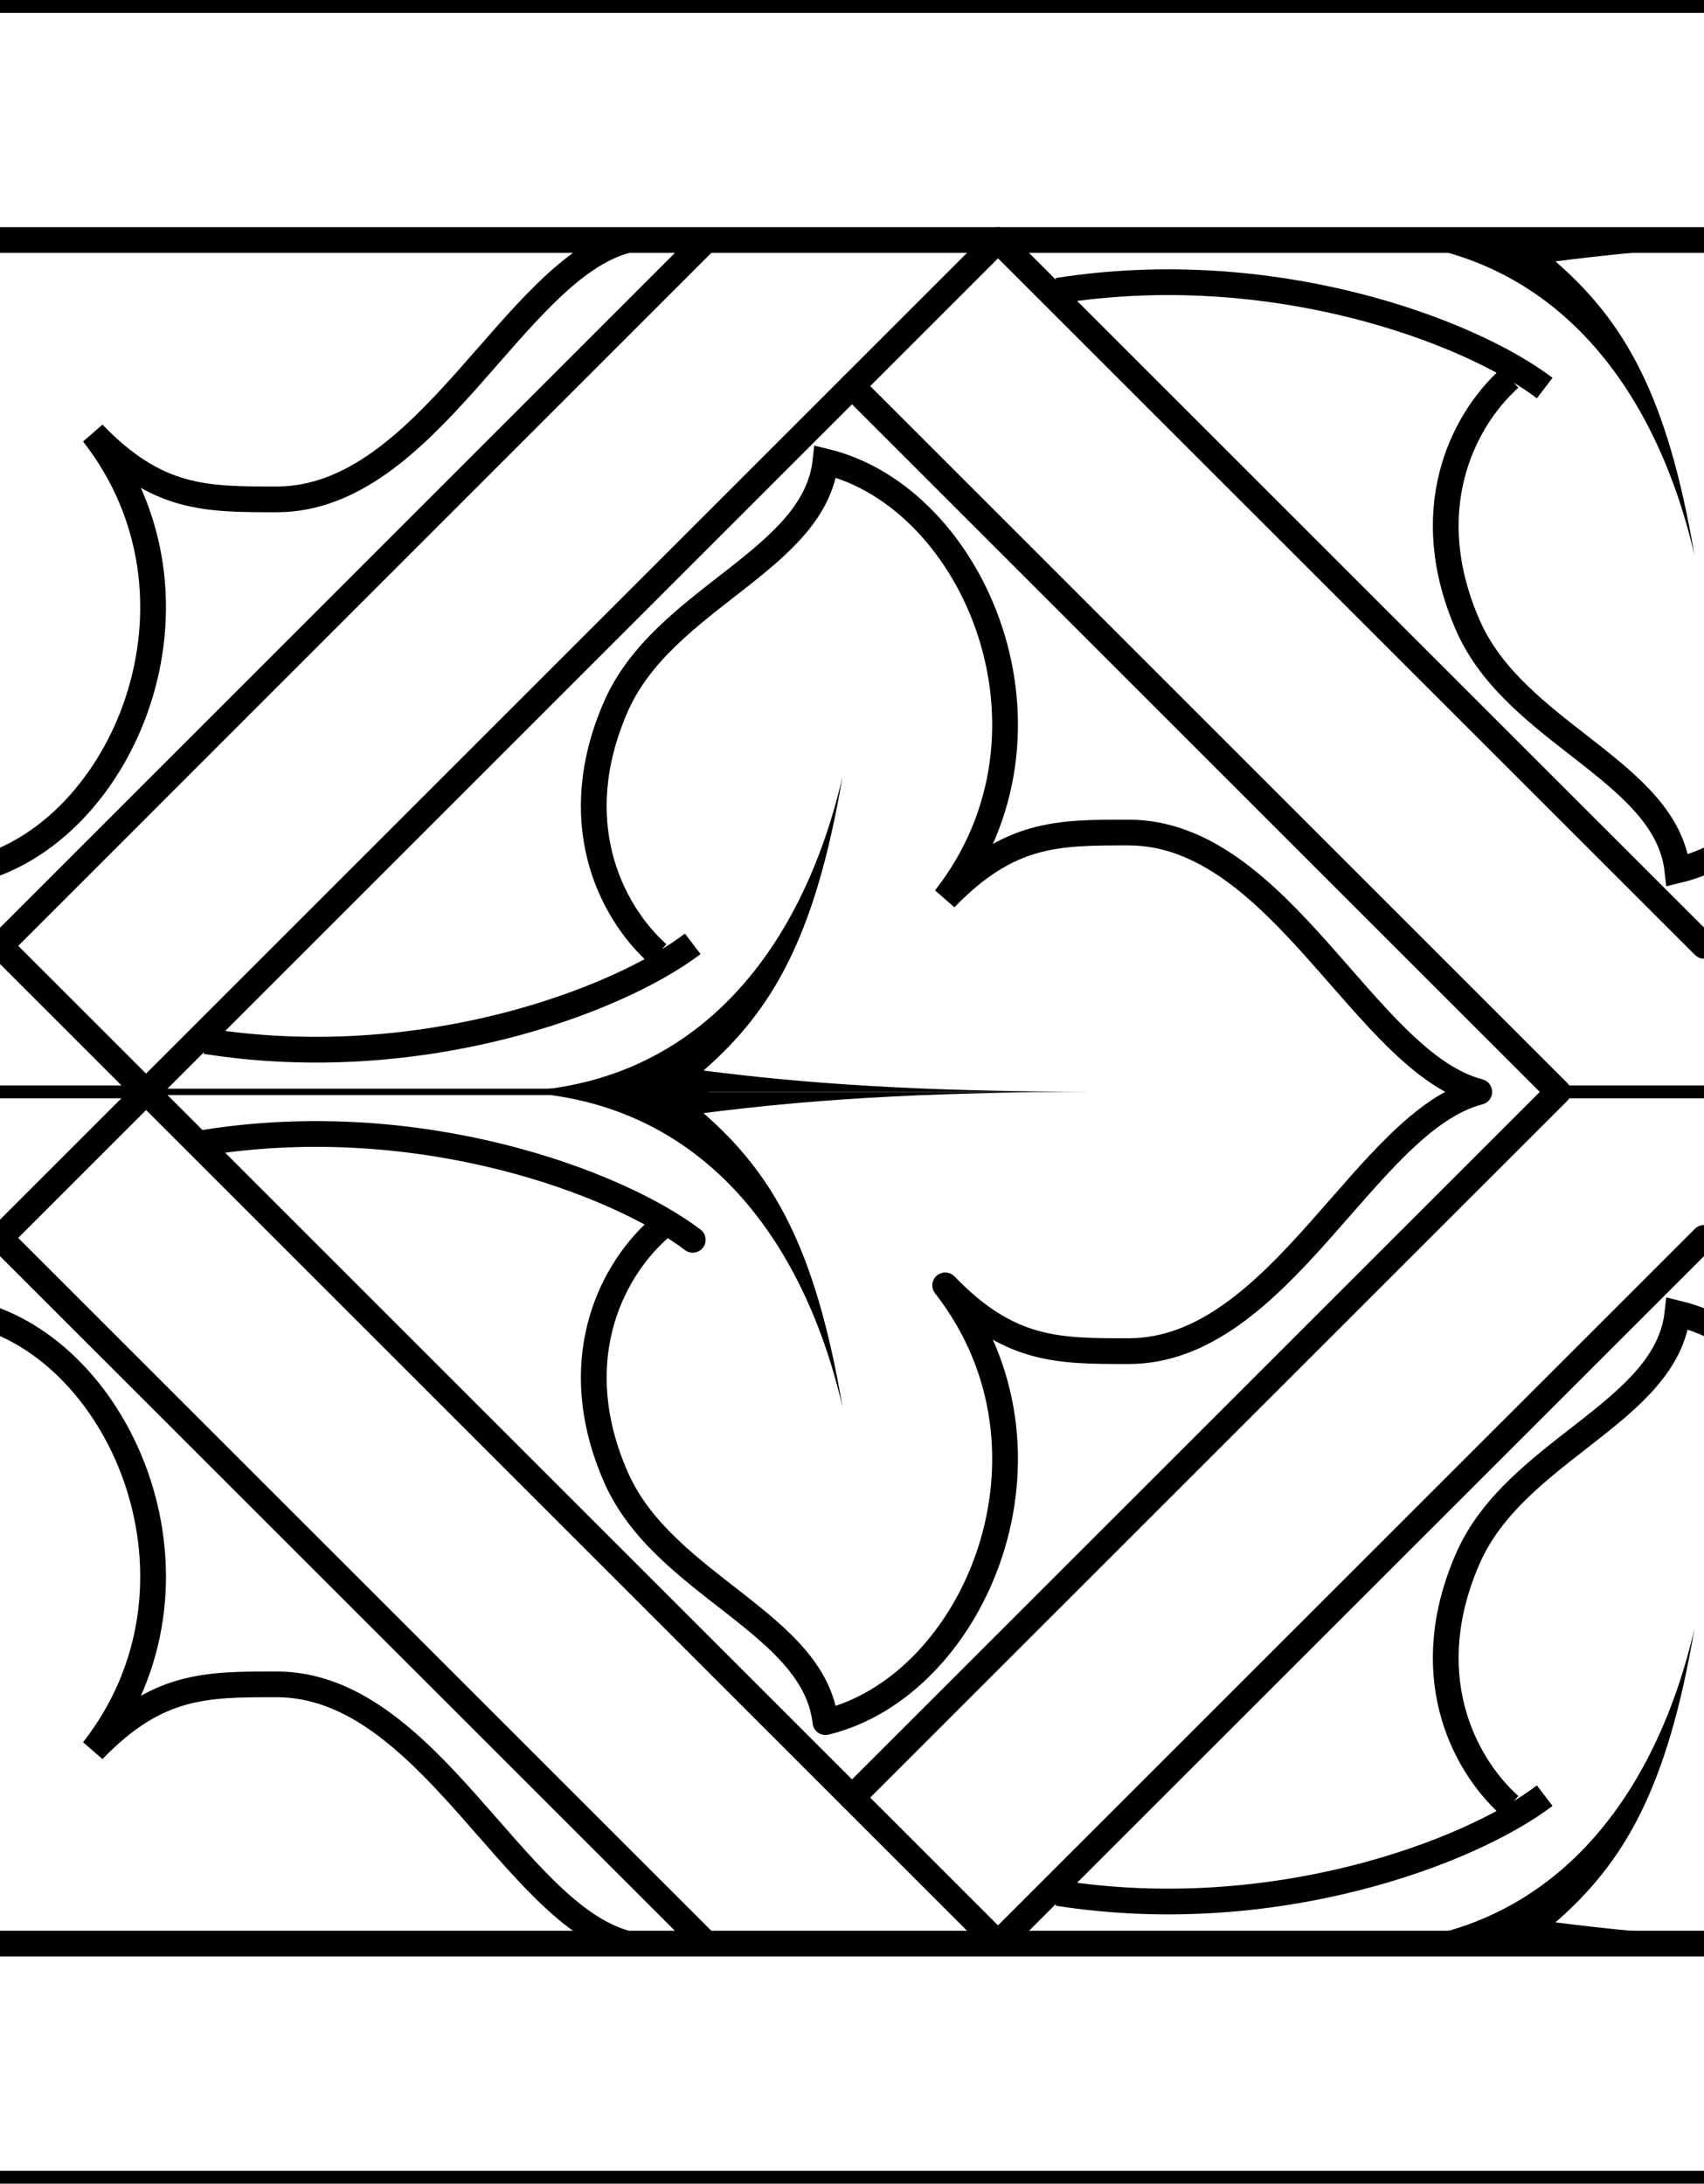 <svg xmlns="http://www.w3.org/2000/svg" xmlns:xlink="http://www.w3.org/1999/xlink" width="125.059" height="160.302" viewBox="0 0 33.089 42.413"><use xlink:href="#a" transform="matrix(1 0 0 -1 -16.544 58.958)"/><use xlink:href="#a" transform="matrix(1 0 0 -1 16.544 58.958)"/><use xlink:href="#a" transform="translate(-16.544 -16.544)"/><use xlink:href="#a" transform="translate(16.544 -16.544)"/><use xlink:href="#a" transform="matrix(1 0 0 -1 0 42.413)"/><g stroke-linecap="round" stroke-linejoin="round"><g id="a"><path d="M28.725 21.207c-2.197.565-3.87 5.036-6.808 5.036-1.378 0-2.32.008-3.563-1.278 2.517 3.22.582 7.78-2.325 8.484-.216-1.93-3.142-2.647-4.067-4.755-.968-2.206-.138-3.948.81-4.806m.68.193c-1.47-1.117-5.294-2.547-9.457-1.89" fill="none" stroke="#000" stroke-width=".5"/><path d="M9.744 21.207c3.703 0 5.823 2.694 6.616 6.12-.526-3.097-1.352-4.533-2.7-5.707 1.884-.24 4.06-.413 7.7-.413" fill="#000" stroke-width=".33"/></g><path d="M2.836 21.207h10.872" fill="none" stroke="#000" stroke-width=".125"/></g><path d="M30.253 21.207h2.836M2.836 21.207H0" fill="none" stroke="#000" stroke-width=".25" stroke-linecap="round" stroke-linejoin="round"/><g fill="none" stroke="#000" stroke-width=".5" stroke-linecap="round" stroke-linejoin="round"><path d="M0 0h33.09M0 42.413h33.09M16.544 7.498l13.71 13.71-13.71 13.707"/><path d="M0 24.043l19.38-19.38L33.09 18.37M19.38 37.75L0 18.37"/><path d="M33.09 24.043L19.38 37.75m-5.672 0L0 24.044m0-5.672L13.708 4.663M0 4.662h33.09M0 37.75h33.09"/></g></svg>
